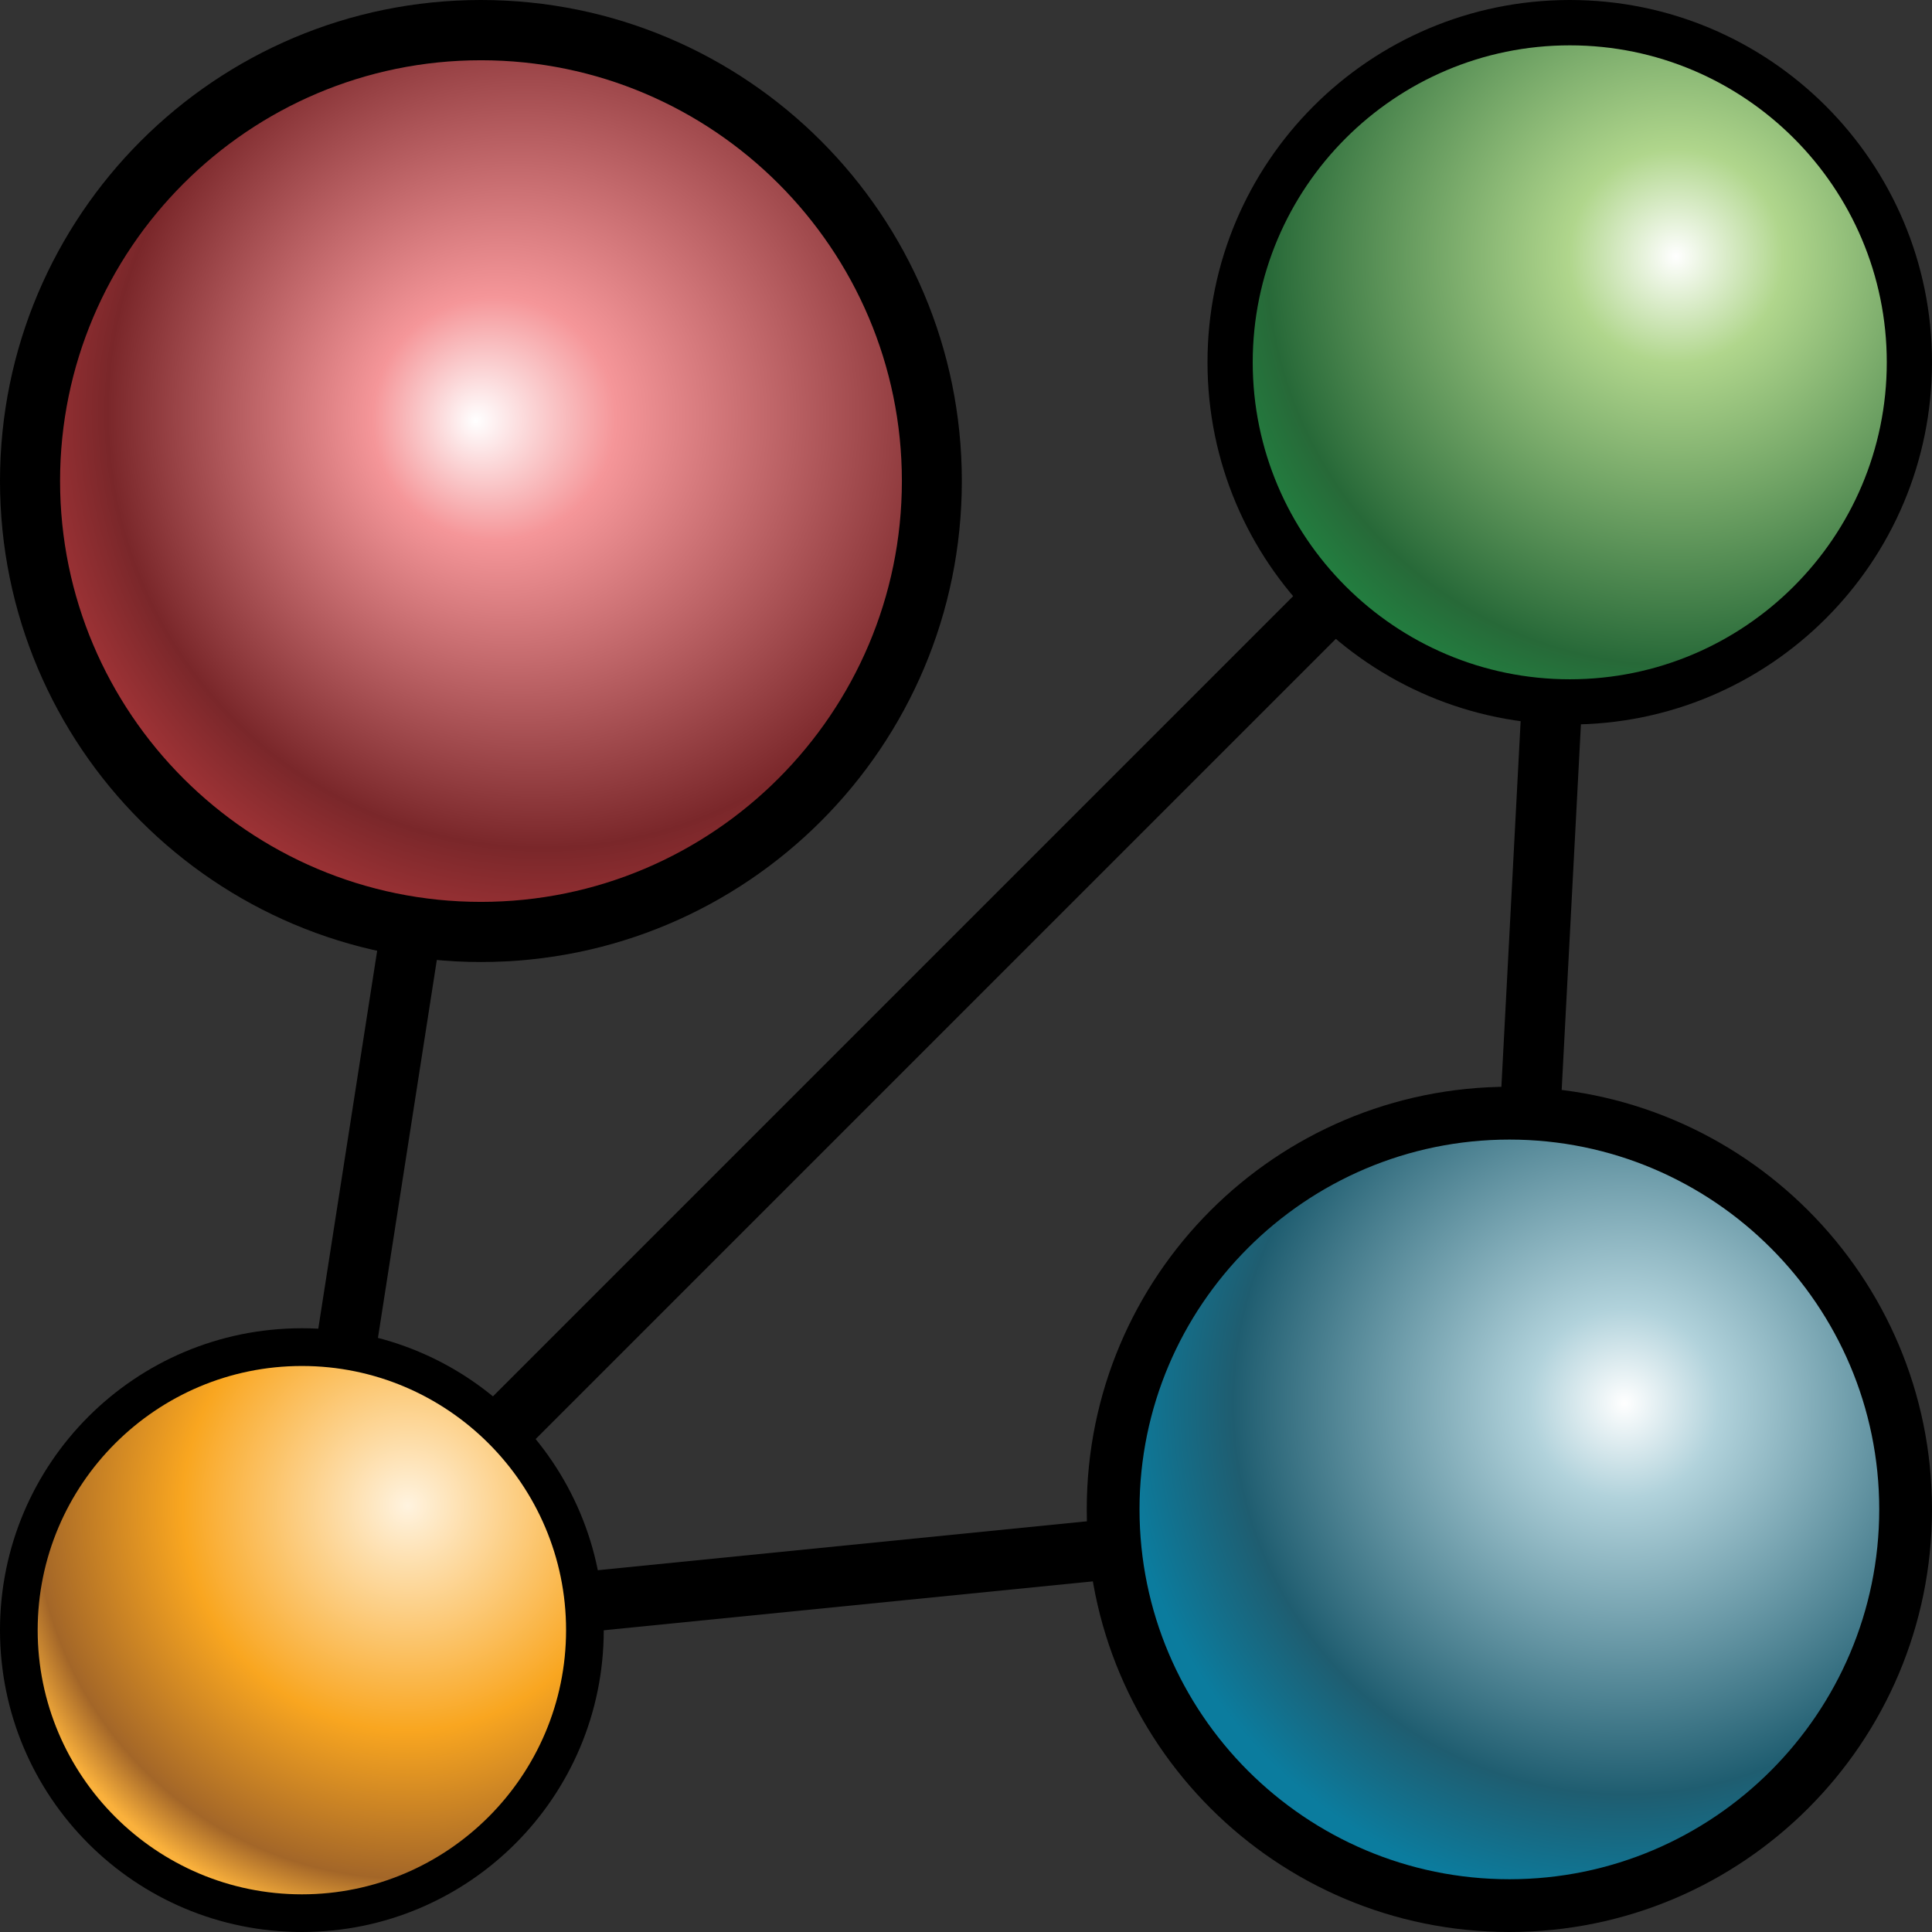 <?xml version="1.0" encoding="utf-8"?>
<!-- Generator: Adobe Illustrator 14.0.0, SVG Export Plug-In . SVG Version: 6.00 Build 43363)  -->
<!DOCTYPE svg PUBLIC "-//W3C//DTD SVG 1.1//EN" "http://www.w3.org/Graphics/SVG/1.1/DTD/svg11.dtd">
<svg version="1.1"
	 id="svg2" sodipodi:docbase="C:\Radix\dev\trunk\org.radixware\kernel\designer\src\common.resources\src\org\radixware\kernel\designer\resources\icons\java" sodipodi:docname="class.svg" inkscape:version="0.45.1" sodipodi:version="0.32" inkscape:output_extension="org.inkscape.output.svg.inkscape" xmlns:ns="http://creativecommons.org/ns#" xmlns:dc="http://purl.org/dc/elements/1.1/" xmlns:cc="http://web.resource.org/cc/" xmlns:rdf="http://www.w3.org/1999/02/22-rdf-syntax-ns#" xmlns:svg="http://www.w3.org/2000/svg" xmlns:sodipodi="http://sodipodi.sourceforge.net/DTD/sodipodi-0.dtd" xmlns:inkscape="http://www.inkscape.org/namespaces/inkscape"
	 xmlns="http://www.w3.org/2000/svg" xmlns:xlink="http://www.w3.org/1999/xlink" x="0px" y="0px" width="32px" height="32px"
	 viewBox="0 0 32 32" enable-background="new 0 0 32 32" xml:space="preserve">
<rect x="0" y="0" width="32" height="32" fill="#333333" stroke="none"/>
<line fill="none" stroke="#000000" x1="5" y1="27" x2="25" y2="25"/>
<line fill="none" stroke="#000000" x1="5" y1="27" x2="26" y2="6"/>
<sodipodi:namedview  id="base" pagecolor="#ffffff" bordercolor="#000000" borderopacity="1.0" showgrid="false" inkscape:zoom="9.5459416" inkscape:cx="-12.335413" inkscape:cy="7.0646092" inkscape:current-layer="layer1" inkscape:pageopacity="0.0" inkscape:pageshadow="2" inkscape:window-width="1280" inkscape:window-height="944" inkscape:window-x="-8" inkscape:window-y="-8" inkscape:document-units="px">
	</sodipodi:namedview>
<line fill="none" stroke="#000000" x1="7.965" y1="7.968" x2="5" y2="27"/>
<line fill="none" stroke="#000000" x1="25" y1="25" x2="26" y2="6"/>
<g>
	<path d="M7.966,0c4.399,0,7.965,3.567,7.965,7.967c0,4.4-3.564,7.967-7.965,7.967C3.565,15.934,0,12.367,0,7.967
		C0.001,3.568,3.565,0,7.966,0z"/>
	
		<radialGradient id="SVGID_1_" cx="288.56" cy="532.66" r="9.218" fx="287.133" fy="532.832" gradientTransform="matrix(1 0 0 1 -279.26 -525.859)" gradientUnits="userSpaceOnUse">
		<stop  offset="0" style="stop-color:#FFFFFF"/>
		<stop  offset="0.218" style="stop-color:#F59699"/>
		<stop  offset="0.782" style="stop-color:#7A272A"/>
		<stop  offset="1" style="stop-color:#AB373A"/>
	</radialGradient>
	<path fill="url(#SVGID_1_)" d="M7.966,14.938c-3.846,0-6.971-3.127-6.971-6.971c0-3.842,3.125-6.969,6.971-6.969
		c3.844,0,6.972,3.127,6.972,6.969C14.938,11.811,11.81,14.938,7.966,14.938L7.966,14.938z"/>
</g>
<g>
	<path d="M26.001,0C29.313,0,32,2.687,32,6s-2.685,6-5.999,6C22.685,12,20,9.313,20,6S22.685,0,26.001,0z"/>
	
		<radialGradient id="SVGID_2_" cx="307.018" cy="530.105" r="8.605" gradientTransform="matrix(1 0 0 1 -279.26 -525.859)" gradientUnits="userSpaceOnUse">
		<stop  offset="0" style="stop-color:#FFFFFF"/>
		<stop  offset="0.206" style="stop-color:#B0D68C"/>
		<stop  offset="0.788" style="stop-color:#276938"/>
		<stop  offset="1" style="stop-color:#1E9046"/>
	</radialGradient>
	<path fill="url(#SVGID_2_)" d="M26.001,11.251c-2.896,0-5.252-2.355-5.252-5.25c0-2.895,2.355-5.25,5.252-5.25
		c2.895,0,5.25,2.355,5.25,5.25C31.251,8.896,28.896,11.251,26.001,11.251L26.001,11.251z"/>
</g>
<g>
	<path d="M25.001,18C28.866,18,32,21.134,32,24.999C32,28.866,28.868,32,25.001,32C21.132,32,18,28.866,18,24.999
		C18,21.134,21.132,18,25.001,18z"/>
	
		<radialGradient id="SVGID_3_" cx="306.164" cy="549.102" r="8.353" gradientTransform="matrix(1 0 0 1 -279.26 -525.859)" gradientUnits="userSpaceOnUse">
		<stop  offset="0" style="stop-color:#FFFFFF"/>
		<stop  offset="0.188" style="stop-color:#B1D2DB"/>
		<stop  offset="0.776" style="stop-color:#1F5D70"/>
		<stop  offset="1" style="stop-color:#0B7C9E"/>
	</radialGradient>
	<path fill="url(#SVGID_3_)" d="M25.001,31.126c-3.38,0-6.127-2.749-6.127-6.127c0-3.376,2.747-6.124,6.127-6.124
		c3.377,0,6.125,2.748,6.125,6.124C31.126,28.377,28.378,31.126,25.001,31.126L25.001,31.126z"/>
</g>
<g>
	<path d="M5.001,22C7.762,22,10,24.238,10,26.999C10,29.762,7.763,32,5.001,32C2.237,32,0,29.762,0,26.999
		C0,24.238,2.237,22,5.001,22z"/>
	
		<radialGradient id="SVGID_4_" cx="286.011" cy="550.797" r="6.984" gradientTransform="matrix(1 0 0 1 -279.26 -525.859)" gradientUnits="userSpaceOnUse">
		<stop  offset="0" style="stop-color:#FFF3DF"/>
		<stop  offset="0.533" style="stop-color:#F9A620"/>
		<stop  offset="0.885" style="stop-color:#A36628"/>
		<stop  offset="1" style="stop-color:#FAB13C"/>
	</radialGradient>
	<path fill="url(#SVGID_4_)" d="M5.001,31.376c-2.414,0-4.377-1.964-4.377-4.377c0-2.411,1.963-4.374,4.377-4.374
		c2.412,0,4.375,1.963,4.375,4.374C9.376,29.412,7.413,31.376,5.001,31.376L5.001,31.376z"/>
</g>
</svg>
